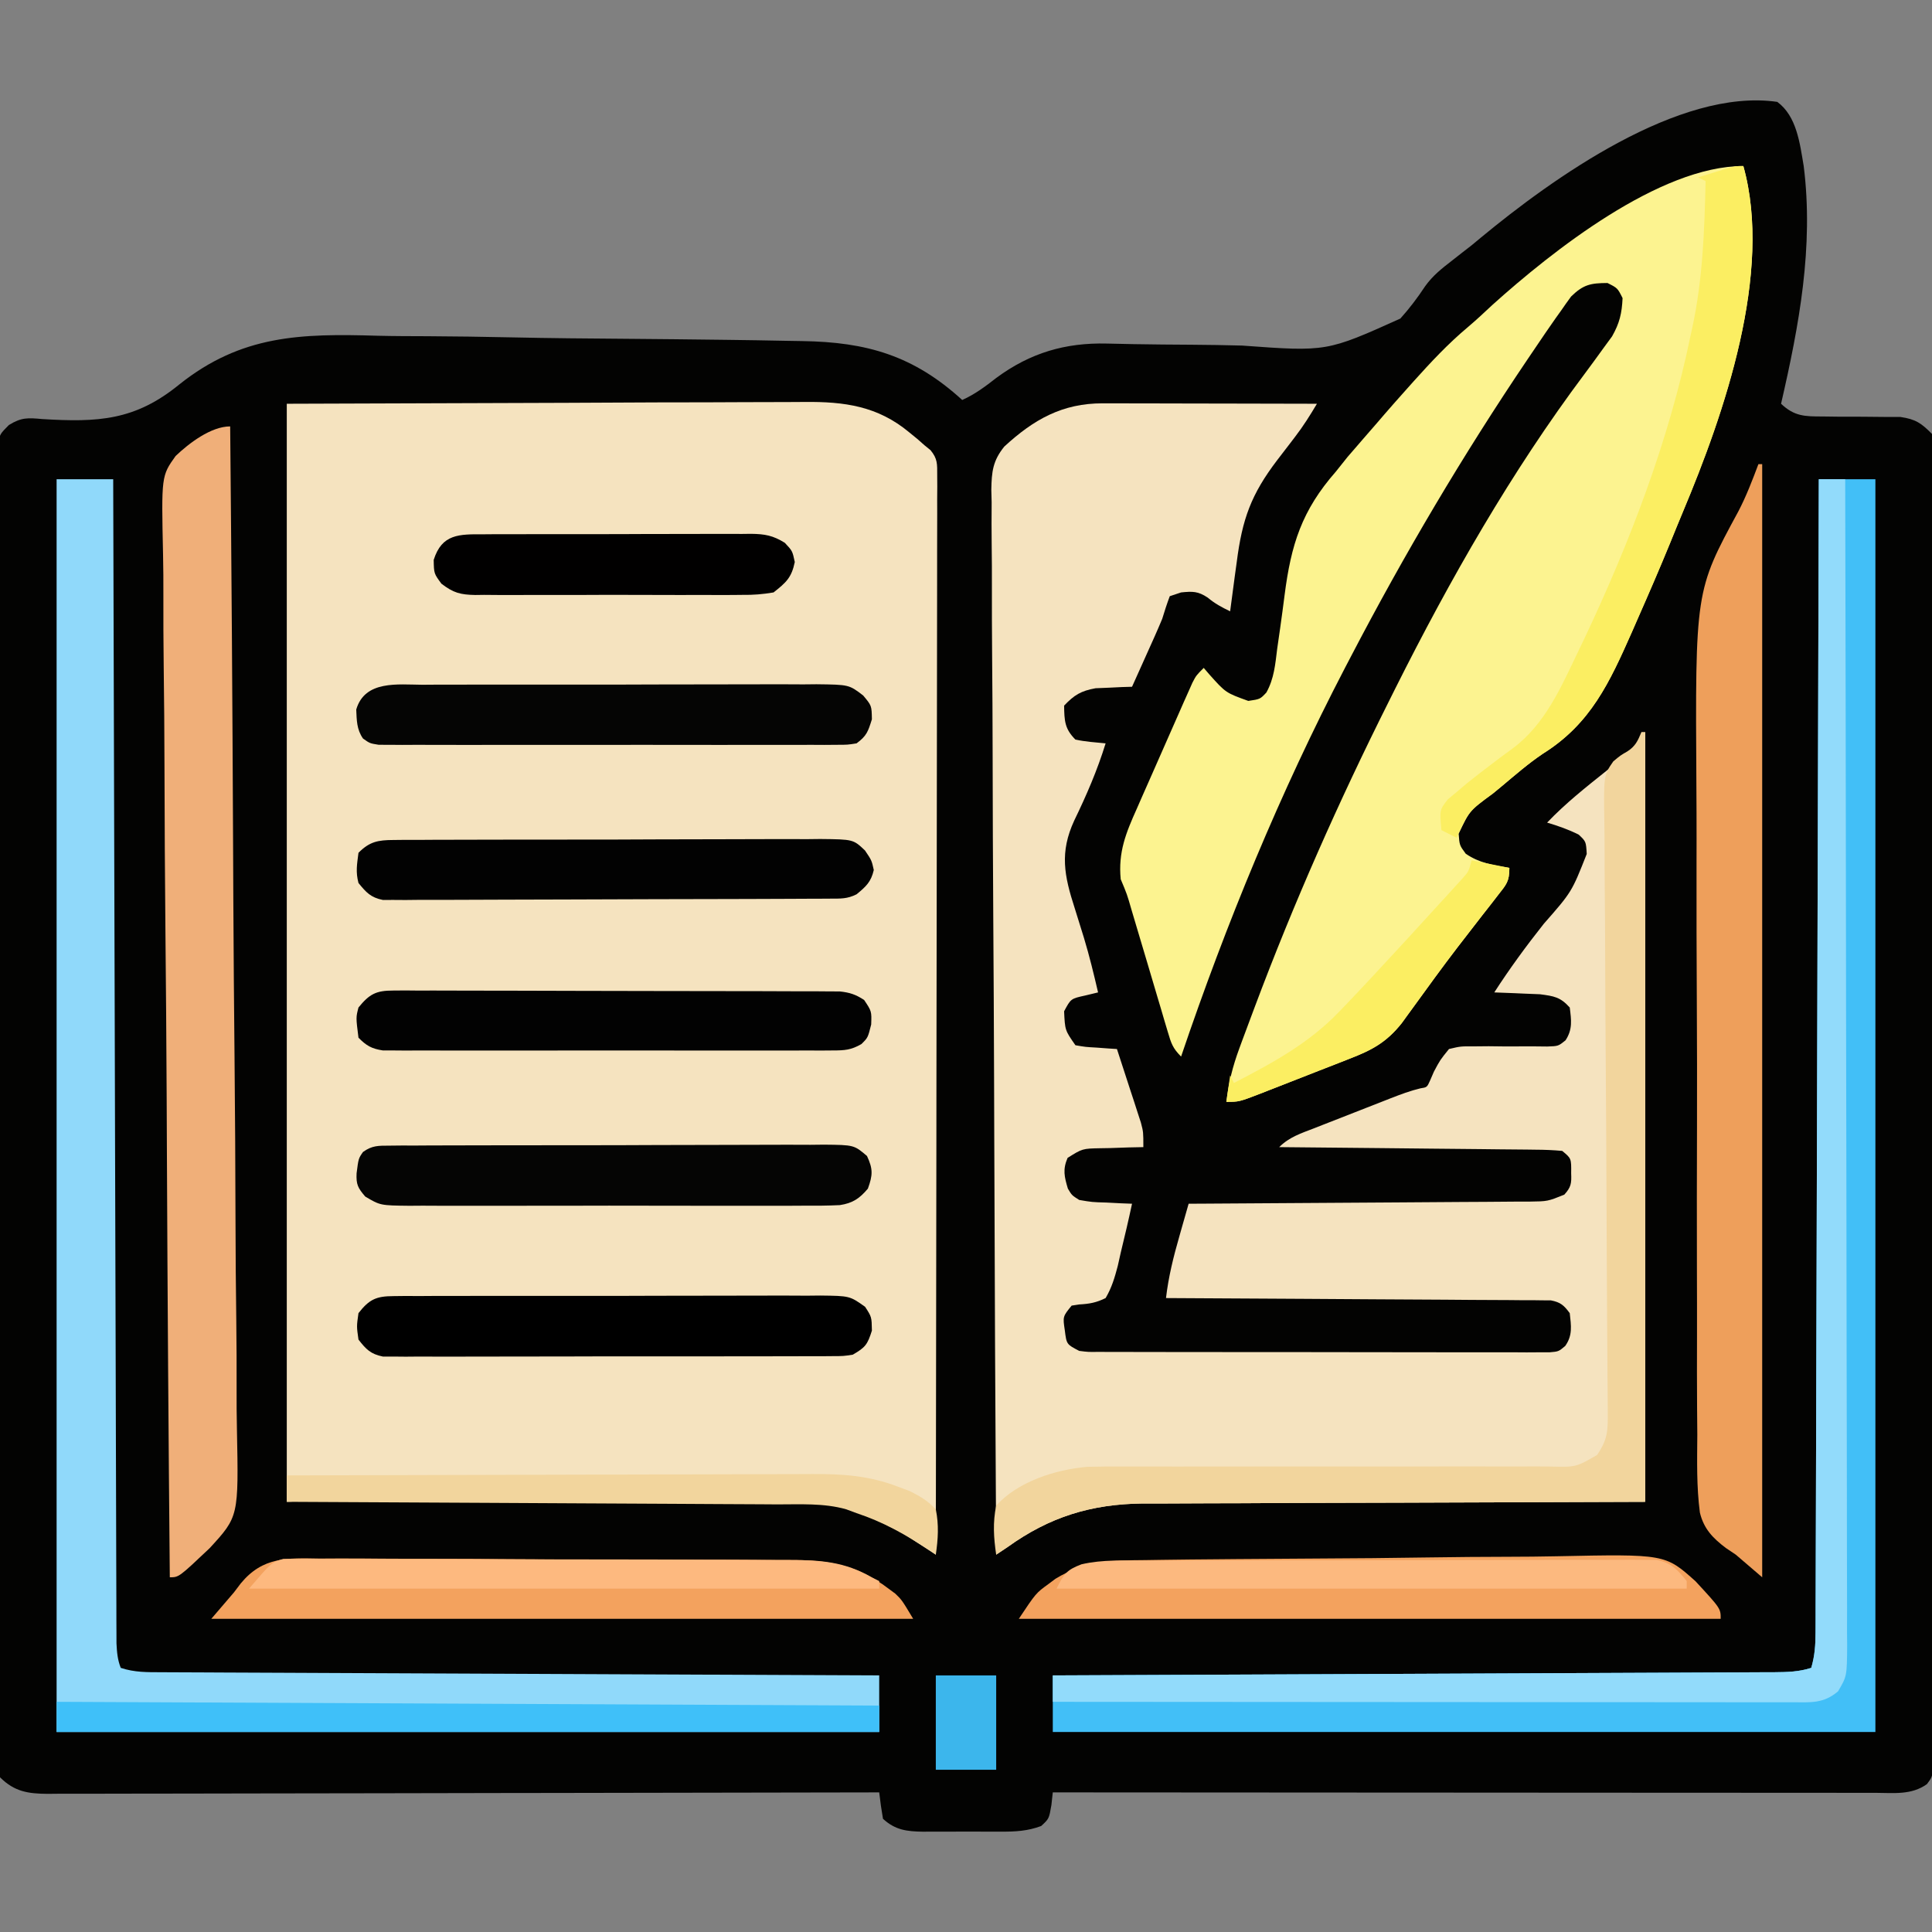 <?xml version="1.0" encoding="UTF-8"?>
<svg version="1.1" xmlns="http://www.w3.org/2000/svg" width="512" height="512">
<rect width="100%" height="100%" fill="#808080" stroke="none"/>
<path d="M0 0 C5.169 3.809 5.979 10.994 7 17 C9.689 38.377 5.794 59.198 1 80 C4.527 83.333 7.242 83.368 11.996 83.371 C13.373 83.388 14.75 83.406 16.127 83.424 C18.284 83.434 20.441 83.437 22.598 83.436 C24.689 83.439 26.78 83.467 28.871 83.496 C30.118 83.498 31.365 83.5 32.65 83.502 C36.687 84.102 38.144 85.123 41 88 C41.624 90.776 41.624 90.776 41.624 94.044 C41.635 95.29 41.647 96.536 41.659 97.82 C41.647 99.205 41.635 100.591 41.621 101.976 C41.626 103.446 41.632 104.915 41.641 106.385 C41.658 110.43 41.644 114.473 41.624 118.518 C41.609 122.877 41.622 127.236 41.632 131.595 C41.647 140.137 41.634 148.679 41.613 157.22 C41.589 167.161 41.591 177.101 41.593 187.042 C41.597 204.773 41.576 222.505 41.542 240.237 C41.509 257.456 41.495 274.675 41.501 291.894 C41.508 310.631 41.505 329.368 41.486 348.105 C41.485 349.095 41.484 350.085 41.482 351.105 C41.48 353.094 41.478 355.083 41.476 357.071 C41.469 364.006 41.469 370.941 41.47 377.875 C41.471 386.322 41.462 394.768 41.438 403.214 C41.426 407.526 41.419 411.838 41.425 416.151 C41.43 420.094 41.421 424.037 41.402 427.98 C41.397 429.411 41.397 430.842 41.403 432.272 C41.41 434.209 41.397 436.146 41.383 438.082 C41.382 439.16 41.38 440.239 41.378 441.349 C41 444 41 444 39.664 445.807 C35.546 448.759 30.849 448.136 26.021 448.12 C25.092 448.121 24.162 448.122 23.205 448.123 C20.077 448.124 16.949 448.119 13.822 448.114 C11.585 448.113 9.348 448.113 7.111 448.114 C1.027 448.114 -5.058 448.108 -11.142 448.101 C-17.496 448.095 -23.85 448.095 -30.205 448.093 C-40.873 448.091 -51.542 448.084 -62.211 448.075 C-73.201 448.066 -84.19 448.059 -95.18 448.055 C-96.196 448.055 -96.196 448.055 -97.232 448.054 C-100.63 448.053 -104.027 448.052 -107.425 448.05 C-135.617 448.04 -163.808 448.022 -192 448 C-192.183 449.673 -192.183 449.673 -192.37 451.38 C-193 455 -193 455 -195.078 456.913 C-198.684 458.255 -201.954 458.431 -205.75 458.398 C-206.486 458.401 -207.221 458.404 -207.979 458.407 C-209.529 458.409 -211.079 458.404 -212.629 458.391 C-214.993 458.375 -217.355 458.391 -219.719 458.41 C-221.229 458.408 -222.74 458.404 -224.25 458.398 C-224.952 458.405 -225.654 458.411 -226.378 458.417 C-230.715 458.355 -233.756 457.985 -237 455 C-237.404 452.678 -237.743 450.343 -238 448 C-239.748 448.004 -239.748 448.004 -241.531 448.008 C-269.187 448.073 -296.844 448.123 -324.5 448.153 C-327.903 448.157 -331.307 448.161 -334.71 448.165 C-335.727 448.166 -335.727 448.166 -336.763 448.167 C-347.737 448.18 -358.711 448.204 -369.684 448.231 C-380.942 448.26 -392.201 448.276 -403.459 448.282 C-409.783 448.286 -416.108 448.295 -422.432 448.317 C-428.382 448.338 -434.331 448.344 -440.281 448.339 C-442.467 448.34 -444.654 448.346 -446.84 448.358 C-449.82 448.373 -452.8 448.369 -455.781 448.361 C-456.65 448.37 -457.518 448.378 -458.413 448.387 C-463.549 448.349 -467.187 447.813 -471 444 C-471.102 442.112 -471.133 440.219 -471.137 438.328 C-471.142 437.089 -471.147 435.849 -471.152 434.572 C-471.153 433.178 -471.153 431.785 -471.154 430.392 C-471.158 428.925 -471.162 427.459 -471.167 425.992 C-471.179 421.943 -471.185 417.894 -471.189 413.845 C-471.195 409.486 -471.207 405.127 -471.218 400.767 C-471.242 390.23 -471.257 379.693 -471.27 369.155 C-471.273 366.181 -471.277 363.207 -471.281 360.233 C-471.307 341.78 -471.329 323.328 -471.341 304.875 C-471.344 300.598 -471.347 296.322 -471.35 292.045 C-471.351 290.982 -471.352 289.919 -471.352 288.823 C-471.365 271.593 -471.398 254.362 -471.44 237.132 C-471.482 219.458 -471.506 201.785 -471.511 184.111 C-471.515 174.182 -471.526 164.252 -471.559 154.322 C-471.587 145.867 -471.598 137.413 -471.587 128.958 C-471.582 124.642 -471.585 120.325 -471.609 116.009 C-471.632 112.06 -471.631 108.113 -471.612 104.164 C-471.609 102.733 -471.615 101.301 -471.63 99.87 C-471.649 97.93 -471.634 95.989 -471.618 94.049 C-471.619 92.97 -471.621 91.89 -471.622 90.778 C-471 88 -471 88 -468.646 85.637 C-465.324 83.582 -463.61 83.704 -459.75 84.059 C-445.126 84.938 -435.239 84.5 -423.481 74.881 C-406.988 61.741 -391.303 61.371 -370.944 61.975 C-366.547 62.085 -362.151 62.085 -357.753 62.099 C-350.395 62.137 -343.041 62.244 -335.685 62.402 C-325.342 62.624 -315 62.718 -304.655 62.788 C-296.56 62.848 -288.466 62.94 -280.371 63.039 C-279.513 63.049 -278.656 63.06 -277.772 63.07 C-272.834 63.131 -267.896 63.21 -262.957 63.313 C-261.471 63.342 -259.984 63.367 -258.498 63.387 C-241.249 63.624 -228.839 67.278 -216 79 C-212.587 77.464 -209.881 75.423 -206.938 73.125 C-197.973 66.513 -188.683 63.772 -177.618 64.049 C-176.113 64.081 -174.609 64.113 -173.104 64.145 C-172.311 64.162 -171.518 64.18 -170.7 64.198 C-165.567 64.298 -160.433 64.321 -155.3 64.356 C-150.808 64.39 -146.32 64.453 -141.83 64.579 C-119.407 66.214 -119.407 66.214 -99.892 57.419 C-97.461 54.714 -95.341 51.918 -93.343 48.881 C-91.306 46.028 -88.891 44.141 -86.125 42 C-85.256 41.318 -84.387 40.636 -83.492 39.934 C-82.67 39.296 -81.847 38.657 -81 38 C-80.219 37.352 -79.438 36.703 -78.633 36.035 C-59.642 20.313 -26.017 -3.777 0 0 Z " fill="#030302" transform="translate(471,27)"/>
<path d="M0 0 C36.816 -0.124 36.816 -0.124 74.375 -0.25 C82.115 -0.286 89.855 -0.323 97.83 -0.36 C107.306 -0.378 107.306 -0.378 111.747 -0.382 C114.838 -0.385 117.929 -0.4 121.021 -0.422 C124.973 -0.45 128.924 -0.458 132.876 -0.452 C134.321 -0.453 135.766 -0.461 137.211 -0.477 C147.788 -0.585 156.592 0.616 164.938 7.562 C165.648 8.141 166.358 8.72 167.09 9.316 C167.72 9.872 168.351 10.428 169 11 C169.527 11.428 170.054 11.857 170.596 12.298 C172.483 14.586 172.373 15.969 172.369 18.914 C172.375 19.933 172.381 20.953 172.387 22.004 C172.379 23.127 172.37 24.251 172.361 25.408 C172.363 26.599 172.366 27.79 172.369 29.017 C172.373 32.328 172.363 35.639 172.348 38.95 C172.335 42.519 172.34 46.087 172.342 49.656 C172.343 55.84 172.334 62.025 172.317 68.209 C172.293 77.151 172.285 86.093 172.281 95.035 C172.275 109.541 172.255 124.048 172.226 138.555 C172.199 152.649 172.178 166.742 172.165 180.836 C172.164 182.139 172.164 182.139 172.162 183.468 C172.158 187.824 172.155 192.181 172.151 196.537 C172.12 232.692 172.067 268.846 172 305 C171.267 304.522 170.534 304.043 169.778 303.55 C168.805 302.921 167.831 302.292 166.828 301.645 C165.868 301.022 164.908 300.399 163.919 299.757 C119.723 273.153 9.642 291.067 0 291 C0 194.97 0 98.94 0 0 Z " fill="#F5E3BF" transform="translate(76,107)"/>
<path d="M0 0 C1.261 0 2.522 0 3.821 0 C5.192 0.005 6.563 0.011 7.935 0.016 C9.341 0.018 10.748 0.019 12.155 0.02 C15.851 0.024 19.546 0.034 23.242 0.045 C27.016 0.055 30.79 0.06 34.563 0.065 C41.963 0.075 49.363 0.092 56.763 0.114 C54.958 3.151 53.141 6.056 50.985 8.856 C50.472 9.53 49.958 10.204 49.429 10.899 C48.365 12.285 47.3 13.671 46.233 15.055 C39.323 24.137 36.97 30.661 35.513 42.051 C35.34 43.307 35.167 44.563 34.989 45.858 C34.567 48.941 34.159 52.026 33.763 55.114 C31.53 54.046 29.732 53.088 27.825 51.489 C25.252 49.773 23.802 49.802 20.763 50.114 C19.773 50.444 18.783 50.774 17.763 51.114 C17.022 53.087 16.375 55.096 15.763 57.114 C14.455 60.268 13.043 63.376 11.638 66.489 C11.265 67.32 10.893 68.151 10.509 69.008 C9.596 71.044 8.681 73.079 7.763 75.114 C6.882 75.139 6.002 75.165 5.095 75.192 C3.353 75.277 3.353 75.277 1.575 75.364 C0.427 75.41 -0.722 75.456 -1.905 75.504 C-5.779 76.213 -7.538 77.272 -10.237 80.114 C-10.168 84.108 -10.106 86.245 -7.237 89.114 C-4.582 89.679 -1.946 89.851 0.763 90.114 C-1.435 97.23 -4.295 103.845 -7.54 110.539 C-11.469 119.01 -10.213 125.183 -7.425 133.801 C-6.872 135.57 -6.321 137.339 -5.772 139.11 C-5.507 139.963 -5.242 140.816 -4.968 141.695 C-3.53 146.453 -2.359 151.272 -1.237 156.114 C-2.908 156.516 -2.908 156.516 -4.612 156.926 C-8.456 157.772 -8.456 157.772 -10.237 161.114 C-10.005 166.154 -10.005 166.154 -7.237 170.114 C-4.575 170.576 -4.575 170.576 -1.612 170.739 C-0.609 170.813 0.393 170.888 1.427 170.965 C2.583 171.039 2.583 171.039 3.763 171.114 C4.939 174.694 6.102 178.278 7.263 181.864 C7.597 182.879 7.93 183.895 8.274 184.942 C8.59 185.921 8.906 186.901 9.231 187.91 C9.525 188.811 9.818 189.712 10.12 190.64 C10.763 193.114 10.763 193.114 10.763 197.114 C8.866 197.152 8.866 197.152 6.931 197.192 C5.27 197.248 3.61 197.305 1.95 197.364 C1.117 197.378 0.283 197.392 -0.575 197.406 C-5.385 197.498 -5.385 197.498 -9.319 199.969 C-10.638 203.049 -10.182 204.943 -9.237 208.114 C-8.183 209.884 -8.183 209.884 -6.237 211.114 C-2.815 211.696 -2.815 211.696 0.95 211.801 C2.859 211.9 2.859 211.9 4.806 212 C5.781 212.038 6.757 212.075 7.763 212.114 C6.836 216.466 5.817 220.79 4.763 225.114 C4.38 226.829 4.38 226.829 3.989 228.578 C3.165 231.698 2.401 234.331 0.763 237.114 C-1.669 238.321 -3.513 238.657 -6.214 238.805 C-7.215 238.958 -7.215 238.958 -8.237 239.114 C-10.599 242.008 -10.599 242.008 -10.05 245.676 C-9.589 249.372 -9.589 249.372 -6.237 251.114 C-3.819 251.418 -3.819 251.418 -1.075 251.374 C-0.007 251.381 1.061 251.388 2.162 251.396 C3.334 251.393 4.506 251.391 5.714 251.388 C6.948 251.393 8.183 251.398 9.454 251.404 C12.841 251.415 16.227 251.418 19.613 251.415 C22.439 251.414 25.264 251.419 28.09 251.424 C34.755 251.435 41.42 251.435 48.084 251.429 C54.964 251.423 61.843 251.435 68.723 251.457 C74.627 251.474 80.531 251.48 86.435 251.477 C89.963 251.475 93.49 251.478 97.017 251.492 C100.949 251.507 104.88 251.497 108.812 251.486 C109.984 251.493 111.156 251.501 112.363 251.509 C113.966 251.498 113.966 251.498 115.601 251.488 C116.531 251.488 117.46 251.488 118.419 251.488 C120.808 251.287 120.808 251.287 122.562 249.809 C124.57 246.974 124.121 244.458 123.763 241.114 C122.22 239.03 121.334 238.224 118.769 237.729 C117.623 237.722 117.623 237.722 116.454 237.715 C115.574 237.702 114.695 237.69 113.789 237.677 C112.828 237.678 111.866 237.68 110.875 237.681 C109.86 237.671 108.846 237.661 107.8 237.65 C104.44 237.62 101.08 237.611 97.72 237.602 C95.392 237.585 93.065 237.567 90.737 237.547 C84.607 237.5 78.477 237.47 72.346 237.444 C66.092 237.414 59.839 237.368 53.585 237.323 C41.311 237.236 29.037 237.169 16.763 237.114 C17.424 231.449 18.75 226.151 20.325 220.676 C20.676 219.436 20.676 219.436 21.034 218.17 C21.606 216.15 22.184 214.132 22.763 212.114 C24.572 212.105 24.572 212.105 26.418 212.096 C37.778 212.039 49.138 211.966 60.497 211.878 C66.337 211.833 72.178 211.794 78.018 211.767 C83.653 211.741 89.287 211.701 94.922 211.65 C97.073 211.634 99.224 211.622 101.376 211.616 C104.386 211.606 107.395 211.578 110.404 211.546 C111.743 211.548 111.743 211.548 113.109 211.55 C117.918 211.484 117.918 211.484 122.319 209.71 C124.128 207.709 124.247 206.718 124.138 204.051 C124.184 200.11 124.184 200.11 121.763 198.114 C119.356 197.896 117.06 197.802 114.651 197.795 C113.919 197.785 113.187 197.775 112.433 197.764 C110.009 197.733 107.585 197.716 105.161 197.699 C103.482 197.681 101.804 197.661 100.125 197.641 C95.703 197.589 91.281 197.55 86.858 197.513 C82.347 197.473 77.836 197.422 73.325 197.371 C64.471 197.274 55.617 197.19 46.763 197.114 C49.442 194.434 52.566 193.455 56.036 192.11 C56.756 191.826 57.476 191.543 58.218 191.251 C59.742 190.653 61.267 190.057 62.793 189.463 C65.124 188.556 67.451 187.641 69.778 186.725 C71.26 186.144 72.742 185.564 74.224 184.985 C74.919 184.712 75.613 184.439 76.329 184.158 C78.925 183.15 81.459 182.186 84.171 181.54 C85.939 181.265 85.939 181.265 86.763 179.426 C87.093 178.663 87.423 177.9 87.763 177.114 C89.411 174.013 89.411 174.013 91.763 171.114 C94.831 170.388 94.831 170.388 98.392 170.414 C99.674 170.402 100.956 170.39 102.276 170.377 C103.626 170.391 104.976 170.408 106.325 170.426 C108.973 170.441 111.619 170.432 114.267 170.414 C115.44 170.426 116.614 170.438 117.823 170.451 C120.736 170.351 120.736 170.351 122.641 168.813 C124.554 165.914 124.181 163.46 123.763 160.114 C121.26 157.34 119.621 157.095 115.872 156.602 C114.42 156.529 112.966 156.471 111.513 156.426 C110.768 156.392 110.023 156.358 109.255 156.323 C107.425 156.24 105.594 156.175 103.763 156.114 C107.84 149.795 112.217 143.817 116.888 137.926 C124.293 129.493 124.293 129.493 128.263 119.426 C128.075 116.128 128.075 116.128 126.138 114.301 C123.41 112.937 120.685 111.977 117.763 111.114 C122.637 105.997 128.1 101.692 133.612 97.285 C134.71 96.396 134.71 96.396 135.829 95.489 C136.489 94.96 137.148 94.431 137.827 93.887 C140.276 91.734 140.276 91.734 143.763 87.114 C143.763 154.434 143.763 221.754 143.763 291.114 C72.638 291.364 72.638 291.364 50.243 291.411 C43.574 291.445 43.574 291.445 36.906 291.483 C33.953 291.5 31 291.506 28.047 291.505 C24.264 291.504 20.482 291.523 16.699 291.555 C14.678 291.567 12.657 291.56 10.635 291.552 C-3.104 291.708 -14.088 295.102 -25.237 303.114 C-26.227 303.774 -27.217 304.434 -28.237 305.114 C-28.466 268.195 -28.642 231.277 -28.748 194.358 C-28.76 189.998 -28.773 185.639 -28.787 181.279 C-28.789 180.411 -28.792 179.543 -28.795 178.649 C-28.838 164.6 -28.917 150.551 -29.009 136.503 C-29.102 122.085 -29.158 107.667 -29.178 93.249 C-29.192 84.353 -29.235 75.459 -29.316 66.564 C-29.369 60.462 -29.385 54.361 -29.372 48.26 C-29.366 44.74 -29.376 41.222 -29.429 37.703 C-29.487 33.882 -29.467 30.064 -29.44 26.243 C-29.469 25.137 -29.498 24.031 -29.528 22.892 C-29.436 18.12 -29.143 15.233 -26.084 11.453 C-18.294 4.273 -10.694 -0.021 0 0 Z " fill="#F5E3BF" transform="translate(292.237,106.886)"/>
<path d="M0 0 C7.915 28.223 -5.089 65.617 -15.962 91.519 C-17.138 94.329 -18.283 97.151 -19.43 99.973 C-22.185 106.694 -25.066 113.355 -28 120 C-28.508 121.164 -29.017 122.328 -29.541 123.527 C-35.469 136.907 -40.458 147.792 -53.043 155.689 C-56.984 158.329 -60.554 161.459 -64.188 164.5 C-64.919 165.101 -65.65 165.702 -66.403 166.321 C-72.439 170.662 -72.439 170.662 -75.438 176.938 C-75.215 180.006 -75.215 180.006 -73.562 182.25 C-69.955 184.714 -66.265 185.307 -62 186 C-62 189.646 -62.8 190.395 -65.008 193.219 C-65.984 194.481 -65.984 194.481 -66.979 195.768 C-67.688 196.669 -68.396 197.571 -69.125 198.5 C-70.593 200.393 -72.059 202.288 -73.523 204.184 C-74.269 205.148 -75.016 206.112 -75.784 207.105 C-79.776 212.32 -83.633 217.635 -87.481 222.957 C-88.018 223.694 -88.556 224.432 -89.109 225.191 C-89.573 225.833 -90.037 226.474 -90.515 227.135 C-94.641 232.316 -98.513 234.337 -104.598 236.672 C-105.844 237.163 -105.844 237.163 -107.115 237.664 C-108.865 238.351 -110.618 239.033 -112.372 239.71 C-115.061 240.749 -117.743 241.805 -120.424 242.863 C-122.127 243.53 -123.831 244.195 -125.535 244.859 C-126.338 245.175 -127.141 245.49 -127.969 245.816 C-133.652 248 -133.652 248 -137 248 C-136.427 242.987 -135.326 238.622 -133.586 233.891 C-133.34 233.219 -133.094 232.548 -132.84 231.856 C-132.028 229.65 -131.203 227.45 -130.375 225.25 C-130.089 224.486 -129.803 223.721 -129.509 222.934 C-119.152 195.294 -107.221 168.383 -94 142 C-93.435 140.867 -92.869 139.733 -92.287 138.565 C-77.776 109.61 -61.451 80.948 -42 55 C-40.332 52.765 -38.691 50.513 -37.062 48.25 C-36.311 47.224 -35.559 46.198 -34.785 45.141 C-32.788 41.627 -32.188 39.021 -32 35 C-33.333 32.333 -33.333 32.333 -36 31 C-40.476 31.021 -42.4 31.414 -45.641 34.578 C-46.534 35.785 -47.402 37.011 -48.25 38.25 C-48.745 38.942 -49.239 39.634 -49.749 40.346 C-51.533 42.876 -53.269 45.434 -55 48 C-55.708 49.044 -56.415 50.089 -57.145 51.165 C-74.295 76.56 -89.828 102.823 -104 130 C-104.505 130.964 -105.009 131.927 -105.529 132.92 C-122.74 165.988 -137.043 200.705 -149 236 C-151.245 233.755 -151.626 232.481 -152.516 229.477 C-152.934 228.082 -152.934 228.082 -153.361 226.659 C-153.654 225.658 -153.948 224.657 -154.25 223.625 C-154.708 222.093 -154.708 222.093 -155.174 220.531 C-156.122 217.355 -157.061 214.178 -158 211 C-158.859 208.11 -159.721 205.22 -160.585 202.332 C-161.104 200.596 -161.62 198.859 -162.134 197.122 C-163.33 192.971 -163.33 192.971 -165 189 C-165.692 181.795 -163.625 176.741 -160.695 170.227 C-160.256 169.222 -159.817 168.217 -159.364 167.181 C-158.438 165.069 -157.505 162.959 -156.565 160.853 C-155.123 157.621 -153.702 154.38 -152.285 151.137 C-151.381 149.083 -150.477 147.029 -149.57 144.977 C-149.143 144.006 -148.716 143.035 -148.276 142.035 C-147.876 141.14 -147.475 140.245 -147.063 139.323 C-146.712 138.534 -146.361 137.746 -146 136.933 C-145 135 -145 135 -143 133 C-142.504 133.577 -142.007 134.155 -141.496 134.75 C-137.159 139.598 -137.159 139.598 -131.188 141.75 C-128.047 141.286 -128.047 141.286 -126.393 139.521 C-124.339 135.803 -124.047 132.091 -123.527 127.914 C-123.265 126.077 -123.002 124.239 -122.736 122.402 C-122.333 119.53 -121.942 116.658 -121.58 113.781 C-119.857 100.286 -117.012 91.282 -108 81 C-106.953 79.691 -105.907 78.382 -104.863 77.07 C-103.601 75.612 -103.601 75.612 -102.312 74.125 C-101.851 73.589 -101.39 73.054 -100.914 72.502 C-99.615 70.997 -98.308 69.498 -97 68 C-96.385 67.285 -95.77 66.569 -95.137 65.832 C-93.443 63.871 -91.727 61.932 -90 60 C-88.718 58.561 -88.718 58.561 -87.41 57.094 C-82.842 52.011 -78.252 47.085 -73 42.691 C-70.742 40.782 -68.6 38.767 -66.438 36.75 C-50.774 22.667 -22.255 0 0 0 Z " fill="#FCF390" transform="translate(462,44)"/>
<path d="M0 0 C4.95 0 9.9 0 15 0 C15 109.56 15 219.12 15 332 C-56.94 332 -128.88 332 -203 332 C-203 327.05 -203 322.1 -203 317 C-200.541 316.99 -198.082 316.979 -195.548 316.969 C-172.415 316.871 -149.283 316.769 -126.15 316.661 C-114.257 316.605 -102.363 316.552 -90.469 316.503 C-80.105 316.46 -69.74 316.414 -59.376 316.363 C-53.886 316.337 -48.396 316.312 -42.907 316.291 C-37.742 316.271 -32.578 316.247 -27.414 316.22 C-25.516 316.21 -23.618 316.202 -21.72 316.197 C-19.133 316.188 -16.547 316.174 -13.96 316.158 C-13.205 316.157 -12.45 316.156 -11.672 316.155 C-8.311 316.129 -5.214 316.048 -2 315 C-1.062 311.82 -0.871 308.961 -0.861 305.651 C-0.856 304.56 -0.85 303.468 -0.845 302.344 C-0.844 301.145 -0.843 299.947 -0.842 298.712 C-0.837 297.439 -0.832 296.165 -0.827 294.853 C-0.813 291.317 -0.806 287.78 -0.799 284.243 C-0.791 280.43 -0.778 276.616 -0.765 272.803 C-0.743 266.196 -0.725 259.589 -0.709 252.981 C-0.686 243.428 -0.658 233.875 -0.629 224.322 C-0.581 208.823 -0.538 193.324 -0.497 177.825 C-0.458 162.768 -0.417 147.711 -0.372 132.654 C-0.368 131.262 -0.368 131.262 -0.364 129.842 C-0.35 125.187 -0.337 120.532 -0.323 115.877 C-0.209 77.251 -0.102 38.626 0 0 Z " fill="#42BFF7" transform="translate(482,127)"/>
<path d="M0 0 C4.95 0 9.9 0 15 0 C15.004 1.599 15.008 3.198 15.013 4.846 C15.113 42.782 15.219 80.718 15.331 118.654 C15.345 123.321 15.359 127.987 15.372 132.654 C15.376 134.047 15.376 134.047 15.381 135.469 C15.425 150.524 15.465 165.578 15.505 180.633 C15.545 196.073 15.589 211.514 15.637 226.954 C15.666 236.487 15.693 246.019 15.715 255.551 C15.731 262.082 15.75 268.614 15.773 275.145 C15.785 278.916 15.797 282.688 15.803 286.459 C15.811 290.544 15.826 294.628 15.842 298.712 C15.843 299.911 15.844 301.109 15.845 302.344 C15.85 303.435 15.856 304.526 15.861 305.651 C15.864 306.594 15.867 307.537 15.869 308.509 C15.993 310.867 16.136 312.801 17 315 C20.67 316.223 24.056 316.153 27.878 316.158 C28.689 316.163 29.5 316.168 30.336 316.173 C33.062 316.189 35.789 316.197 38.516 316.205 C40.468 316.215 42.419 316.225 44.37 316.235 C49.675 316.262 54.981 316.283 60.286 316.303 C65.828 316.325 71.369 316.353 76.91 316.379 C87.407 316.429 97.905 316.474 108.402 316.517 C120.351 316.567 132.3 316.622 144.249 316.677 C168.833 316.791 193.416 316.898 218 317 C218 321.95 218 326.9 218 332 C146.06 332 74.12 332 0 332 C0 222.44 0 112.88 0 0 Z " fill="#90D9FA" transform="translate(15,127)"/>
<path d="M0 0 C0.344 36.689 0.608 73.377 0.766 110.067 C0.785 114.404 0.804 118.741 0.824 123.077 C0.828 123.941 0.832 124.804 0.836 125.694 C0.901 139.652 1.019 153.609 1.157 167.566 C1.298 181.9 1.381 196.234 1.411 210.569 C1.432 219.407 1.497 228.242 1.619 237.079 C1.698 243.148 1.722 249.217 1.703 255.287 C1.693 258.784 1.707 262.277 1.788 265.773 C2.245 288.907 2.245 288.907 -5.436 297.276 C-13.6 305 -13.6 305 -16 305 C-16.343 267.589 -16.608 230.179 -16.766 192.767 C-16.785 188.348 -16.804 183.93 -16.824 179.512 C-16.828 178.632 -16.832 177.753 -16.836 176.846 C-16.901 162.61 -17.019 148.375 -17.157 134.139 C-17.298 119.528 -17.381 104.917 -17.411 90.306 C-17.432 81.291 -17.497 72.28 -17.619 63.266 C-17.698 57.082 -17.722 50.899 -17.703 44.715 C-17.693 41.147 -17.707 37.584 -17.788 34.018 C-18.238 13.135 -18.238 13.135 -14.462 7.846 C-10.967 4.5 -5.093 0 0 0 Z " fill="#F0AF79" transform="translate(61,113)"/>
<path d="M0 0 C0.33 0 0.66 0 1 0 C1 97.35 1 194.7 1 295 C-1.31 293.02 -3.62 291.04 -6 289 C-7.292 288.132 -7.292 288.132 -8.61 287.247 C-12.056 284.651 -14.487 282.156 -15.512 277.847 C-16.416 271.001 -16.247 264.099 -16.196 257.208 C-16.212 254.868 -16.231 252.528 -16.254 250.187 C-16.303 243.839 -16.296 237.491 -16.275 231.143 C-16.261 225.149 -16.282 219.156 -16.3 213.163 C-16.336 200.545 -16.316 187.928 -16.277 175.31 C-16.245 164.543 -16.265 153.778 -16.324 143.011 C-16.393 130.466 -16.424 117.92 -16.401 105.374 C-16.399 104.028 -16.396 102.681 -16.394 101.334 C-16.392 100.341 -16.392 100.341 -16.391 99.327 C-16.386 94.719 -16.407 90.111 -16.438 85.503 C-16.753 33.596 -16.753 33.596 -5.339 12.558 C-3.22 8.51 -1.609 4.272 0 0 Z " fill="#EE9F5B" transform="translate(466,123)"/>
<path d="M0 0 C2.31 0 4.62 0 7 0 C7.092 40.426 7.162 80.852 7.204 121.279 C7.209 126.049 7.214 130.819 7.22 135.59 C7.221 136.539 7.222 137.489 7.223 138.467 C7.24 153.854 7.272 169.241 7.309 184.628 C7.346 200.411 7.368 216.194 7.376 231.977 C7.382 241.72 7.399 251.462 7.432 261.205 C7.453 267.881 7.459 274.558 7.454 281.234 C7.451 285.089 7.455 288.944 7.477 292.799 C7.5 296.975 7.492 301.15 7.481 305.326 C7.493 306.549 7.504 307.772 7.516 309.032 C7.458 317.224 7.458 317.224 5.095 321.23 C1.223 324.502 -2.121 324.138 -6.985 324.12 C-8.237 324.122 -8.237 324.122 -9.515 324.123 C-12.328 324.124 -15.141 324.119 -17.954 324.114 C-19.964 324.113 -21.974 324.113 -23.984 324.114 C-29.455 324.114 -34.926 324.108 -40.396 324.101 C-46.109 324.095 -51.821 324.095 -57.533 324.093 C-68.356 324.09 -79.179 324.082 -90.002 324.072 C-102.321 324.061 -114.64 324.055 -126.959 324.05 C-152.306 324.04 -177.653 324.022 -203 324 C-203 321.69 -203 319.38 -203 317 C-201.988 316.996 -200.977 316.992 -199.935 316.987 C-175.34 316.884 -150.745 316.775 -126.15 316.661 C-114.257 316.605 -102.363 316.552 -90.469 316.503 C-80.105 316.46 -69.74 316.414 -59.376 316.363 C-53.886 316.337 -48.396 316.312 -42.907 316.291 C-37.742 316.271 -32.578 316.247 -27.414 316.22 C-25.516 316.21 -23.618 316.202 -21.72 316.197 C-19.133 316.188 -16.547 316.174 -13.96 316.158 C-13.205 316.157 -12.45 316.156 -11.672 316.155 C-8.311 316.129 -5.214 316.048 -2 315 C-1.062 311.82 -0.871 308.961 -0.861 305.651 C-0.856 304.56 -0.85 303.468 -0.845 302.344 C-0.844 301.145 -0.843 299.947 -0.842 298.712 C-0.837 297.439 -0.832 296.165 -0.827 294.853 C-0.813 291.317 -0.806 287.78 -0.799 284.243 C-0.791 280.43 -0.778 276.616 -0.765 272.803 C-0.743 266.196 -0.725 259.589 -0.709 252.981 C-0.686 243.428 -0.658 233.875 -0.629 224.322 C-0.581 208.823 -0.538 193.324 -0.497 177.825 C-0.458 162.768 -0.417 147.711 -0.372 132.654 C-0.368 131.262 -0.368 131.262 -0.364 129.842 C-0.35 125.187 -0.337 120.532 -0.323 115.877 C-0.209 77.251 -0.102 38.626 0 0 Z " fill="#92DBFB" transform="translate(482,127)"/>
<path d="M0 0 C0.33 0 0.66 0 1 0 C1 67.32 1 134.64 1 204 C-70.125 204.25 -70.125 204.25 -92.52 204.298 C-99.189 204.331 -99.189 204.331 -105.857 204.37 C-108.81 204.386 -111.762 204.392 -114.715 204.392 C-118.498 204.391 -122.281 204.409 -126.063 204.441 C-128.085 204.453 -130.106 204.447 -132.127 204.439 C-145.866 204.594 -156.85 207.988 -168 216 C-169.485 216.99 -169.485 216.99 -171 218 C-171.67 213.501 -171.924 209.475 -171 205 C-165.223 198.62 -155.37 195.481 -146.948 194.727 C-143.479 194.628 -140.022 194.621 -136.552 194.647 C-134.541 194.644 -132.53 194.64 -130.519 194.637 C-128.377 194.636 -126.236 194.642 -124.094 194.65 C-119.618 194.667 -115.142 194.658 -110.667 194.646 C-98.751 194.616 -86.836 194.617 -74.921 194.636 C-67.075 194.648 -59.229 194.646 -51.383 194.617 C-46.935 194.602 -42.488 194.61 -38.04 194.634 C-34.627 194.647 -31.214 194.627 -27.802 194.612 C-26.573 194.625 -25.344 194.638 -24.078 194.652 C-17.344 194.809 -17.344 194.809 -11.762 191.587 C-8.911 187.401 -8.888 185.171 -8.927 180.08 C-8.931 179.36 -8.935 178.64 -8.939 177.898 C-8.954 175.472 -8.976 173.046 -8.998 170.62 C-9.009 168.886 -9.02 167.151 -9.031 165.417 C-9.055 161.675 -9.081 157.934 -9.108 154.192 C-9.15 148.276 -9.178 142.36 -9.203 136.443 C-9.207 135.446 -9.211 134.448 -9.216 133.42 C-9.224 131.379 -9.233 129.339 -9.241 127.298 C-9.298 113.52 -9.363 99.743 -9.473 85.965 C-9.548 76.678 -9.597 67.39 -9.618 58.102 C-9.63 53.185 -9.655 48.269 -9.71 43.353 C-9.761 38.727 -9.78 34.102 -9.773 29.475 C-9.777 27.778 -9.793 26.081 -9.821 24.384 C-10.027 11.487 -10.027 11.487 -7.459 7.77 C-5.576 6.194 -5.576 6.194 -3.699 5.109 C-1.575 3.722 -0.962 2.308 0 0 Z " fill="#F2D59D" transform="translate(435,194)"/>
<path d="M0 0 C1.486 -0.022 2.971 -0.045 4.457 -0.069 C9.319 -0.143 14.181 -0.184 19.043 -0.222 C20.724 -0.237 22.405 -0.252 24.085 -0.267 C31.083 -0.327 38.081 -0.379 45.078 -0.409 C55.071 -0.452 65.06 -0.543 75.051 -0.701 C82.097 -0.809 89.141 -0.863 96.188 -0.877 C100.387 -0.886 104.583 -0.919 108.781 -1.009 C137.67 -1.603 137.67 -1.603 145.729 5.626 C152.383 12.833 152.383 12.833 152.383 15.563 C91.003 15.563 29.623 15.563 -33.617 15.563 C-29.08 8.756 -29.08 8.756 -25.805 6.375 C-25.18 5.907 -24.555 5.439 -23.91 4.957 C-16.002 0.148 -9.13 0.072 0 0 Z " fill="#F3A25E" transform="translate(303.617,413.437)"/>
<path d="M0 0 C1.484 -0.004 2.968 -0.012 4.452 -0.023 C8.465 -0.042 12.477 -0.012 16.489 0.029 C20.7 0.064 24.91 0.057 29.121 0.055 C36.192 0.059 43.262 0.094 50.332 0.148 C58.49 0.211 66.648 0.232 74.806 0.229 C83.514 0.227 92.22 0.255 100.928 0.291 C103.427 0.3 105.926 0.303 108.425 0.304 C112.362 0.308 116.299 0.333 120.237 0.373 C121.676 0.385 123.116 0.39 124.555 0.387 C134.735 0.377 142.45 1.659 150.656 7.909 C151.283 8.372 151.909 8.835 152.555 9.312 C154.281 10.972 154.281 10.972 157.281 15.972 C95.901 15.972 34.521 15.972 -28.719 15.972 C-26.739 13.662 -24.759 11.352 -22.719 8.972 C-22.118 8.18 -21.518 7.388 -20.9 6.572 C-15.048 -0.498 -8.652 -0.146 0 0 Z " fill="#F3A25E" transform="translate(84.719,413.028)"/>
<path d="M0 0 C1.067 -0.013 2.134 -0.025 3.233 -0.039 C4.398 -0.032 5.564 -0.026 6.764 -0.019 C8.611 -0.032 8.611 -0.032 10.495 -0.045 C13.87 -0.064 17.243 -0.064 20.617 -0.056 C23.435 -0.05 26.253 -0.058 29.071 -0.065 C35.721 -0.082 42.369 -0.078 49.019 -0.062 C55.875 -0.045 62.731 -0.061 69.587 -0.093 C75.477 -0.12 81.366 -0.127 87.256 -0.118 C90.773 -0.114 94.289 -0.116 97.805 -0.136 C101.727 -0.158 105.647 -0.139 109.569 -0.116 C110.732 -0.128 111.895 -0.14 113.094 -0.152 C120.923 -0.059 120.923 -0.059 124.987 2.828 C126.731 5.515 126.731 5.515 126.794 9.14 C125.611 12.895 125.039 13.596 121.731 15.515 C119.267 15.895 119.267 15.895 116.456 15.902 C114.853 15.917 114.853 15.917 113.218 15.932 C112.052 15.928 110.885 15.923 109.682 15.919 C107.833 15.929 107.833 15.929 105.946 15.94 C102.568 15.955 99.191 15.956 95.812 15.951 C92.992 15.947 90.171 15.954 87.35 15.96 C80.697 15.974 74.043 15.972 67.389 15.961 C60.525 15.949 53.661 15.963 46.796 15.99 C40.902 16.012 35.007 16.019 29.112 16.013 C25.592 16.01 22.072 16.012 18.552 16.029 C14.628 16.048 10.704 16.034 6.78 16.016 C5.613 16.026 4.446 16.036 3.244 16.046 C2.176 16.036 1.107 16.026 0.007 16.016 C-1.385 16.016 -1.385 16.016 -2.804 16.015 C-6.058 15.354 -7.252 14.107 -9.269 11.515 C-9.769 8.015 -9.769 8.015 -9.269 4.515 C-6.43 0.868 -4.572 0.014 0 0 Z " fill="#000000" transform="translate(104.269,343.485)"/>
<path d="M0 0 C1.06 -0.008 2.12 -0.017 3.212 -0.025 C4.948 -0.009 4.948 -0.009 6.719 0.009 C8.554 0.003 8.554 0.003 10.426 -0.003 C13.777 -0.009 17.128 0.003 20.479 0.023 C23.988 0.041 27.496 0.037 31.004 0.036 C36.895 0.038 42.786 0.056 48.677 0.083 C55.487 0.114 62.297 0.125 69.106 0.123 C76.358 0.122 83.609 0.136 90.861 0.154 C92.95 0.159 95.038 0.16 97.127 0.161 C101.02 0.163 104.913 0.183 108.805 0.204 C110.542 0.203 110.542 0.203 112.313 0.201 C113.373 0.21 114.433 0.218 115.525 0.227 C116.445 0.23 117.365 0.234 118.314 0.237 C120.962 0.515 122.538 1.045 124.762 2.494 C126.762 5.494 126.762 5.494 126.637 8.994 C125.762 12.494 125.762 12.494 124.037 14.189 C121.301 15.759 119.63 15.872 116.487 15.875 C114.884 15.888 114.884 15.888 113.25 15.901 C112.083 15.895 110.916 15.889 109.714 15.883 C108.481 15.888 107.248 15.893 105.978 15.899 C102.599 15.91 99.222 15.907 95.844 15.897 C92.307 15.89 88.771 15.897 85.235 15.902 C79.297 15.907 73.358 15.9 67.42 15.886 C60.556 15.869 53.692 15.875 46.828 15.891 C40.933 15.905 35.038 15.907 29.143 15.899 C25.623 15.894 22.103 15.893 18.583 15.903 C14.659 15.914 10.735 15.899 6.811 15.883 C5.644 15.889 4.478 15.895 3.275 15.901 C2.207 15.893 1.139 15.884 0.038 15.875 C-0.89 15.874 -1.817 15.873 -2.773 15.872 C-5.756 15.415 -7.123 14.635 -9.238 12.494 C-9.921 7.113 -9.921 7.113 -9.238 4.494 C-6.328 0.918 -4.586 -0.005 0 0 Z " fill="#020202" transform="translate(104.238,262.506)"/>
<path d="M0 0 C1.6 -0.017 1.6 -0.017 3.233 -0.034 C4.398 -0.031 5.564 -0.029 6.764 -0.026 C7.995 -0.034 9.227 -0.042 10.495 -0.051 C13.869 -0.071 17.243 -0.076 20.617 -0.074 C23.435 -0.074 26.253 -0.083 29.071 -0.091 C35.72 -0.11 42.369 -0.113 49.019 -0.107 C55.875 -0.1 62.731 -0.123 69.587 -0.16 C75.477 -0.191 81.366 -0.202 87.256 -0.198 C90.773 -0.196 94.289 -0.201 97.805 -0.226 C101.726 -0.252 105.647 -0.238 109.569 -0.221 C110.732 -0.234 111.895 -0.247 113.094 -0.261 C121.853 -0.169 121.853 -0.169 124.956 2.773 C126.731 5.394 126.731 5.394 127.294 7.957 C126.561 11.133 125.217 12.347 122.731 14.394 C120.231 15.644 118.532 15.529 115.734 15.542 C114.148 15.552 114.148 15.552 112.531 15.563 C111.366 15.566 110.201 15.569 109.001 15.571 C107.778 15.578 106.556 15.585 105.296 15.591 C101.936 15.608 98.577 15.619 95.217 15.628 C93.119 15.633 91.021 15.639 88.922 15.645 C82.359 15.664 75.796 15.678 69.233 15.687 C61.653 15.696 54.074 15.723 46.494 15.763 C40.637 15.793 34.781 15.808 28.924 15.811 C25.425 15.814 21.927 15.823 18.428 15.848 C14.525 15.875 10.623 15.871 6.72 15.864 C4.979 15.884 4.979 15.884 3.203 15.903 C2.14 15.896 1.077 15.889 -0.018 15.882 C-1.402 15.886 -1.402 15.886 -2.814 15.889 C-6.029 15.241 -7.229 13.903 -9.269 11.394 C-10.041 8.435 -9.667 6.527 -9.269 3.394 C-6.338 0.43 -4.084 0.016 0 0 Z " fill="#020202" transform="translate(104.269,222.606)"/>
<path d="M0 0 C1.815 -0.013 1.815 -0.013 3.668 -0.026 C6.98 -0.045 10.291 -0.046 13.603 -0.037 C16.372 -0.032 19.14 -0.039 21.909 -0.046 C28.441 -0.063 34.974 -0.06 41.506 -0.043 C48.238 -0.026 54.97 -0.042 61.702 -0.074 C67.489 -0.101 73.276 -0.108 79.063 -0.1 C82.516 -0.095 85.969 -0.097 89.422 -0.117 C93.274 -0.139 97.125 -0.12 100.977 -0.098 C102.686 -0.115 102.686 -0.115 104.429 -0.133 C113.052 -0.029 113.052 -0.029 116.804 2.846 C119.053 5.533 119.053 5.533 119.115 9.158 C118.076 12.46 117.729 13.538 115.053 15.533 C112.678 15.911 112.678 15.911 109.815 15.914 C108.187 15.927 108.187 15.927 106.527 15.94 C105.336 15.934 104.145 15.928 102.918 15.922 C101.664 15.927 100.411 15.932 99.119 15.938 C95.679 15.949 92.239 15.946 88.799 15.936 C85.201 15.929 81.603 15.936 78.005 15.941 C71.962 15.946 65.919 15.939 59.877 15.925 C52.888 15.908 45.9 15.914 38.911 15.93 C32.913 15.944 26.916 15.946 20.918 15.938 C17.335 15.933 13.752 15.932 10.169 15.942 C6.175 15.953 2.181 15.938 -1.812 15.922 C-3.598 15.931 -3.598 15.931 -5.421 15.94 C-6.506 15.932 -7.591 15.923 -8.709 15.914 C-10.126 15.913 -10.126 15.913 -11.572 15.911 C-13.947 15.533 -13.947 15.533 -15.743 14.256 C-17.431 11.842 -17.408 9.448 -17.541 6.569 C-15.258 -1.257 -6.49 -0.037 0 0 Z " fill="#050504" transform="translate(111.947,181.467)"/>
<path d="M0 0 C1.084 -0.011 2.168 -0.023 3.284 -0.034 C4.473 -0.031 5.662 -0.029 6.888 -0.026 C8.14 -0.034 9.392 -0.042 10.682 -0.051 C14.118 -0.071 17.554 -0.076 20.99 -0.074 C23.858 -0.074 26.726 -0.083 29.594 -0.091 C36.359 -0.11 43.125 -0.113 49.89 -0.107 C56.871 -0.1 63.851 -0.123 70.832 -0.16 C76.824 -0.191 82.817 -0.202 88.809 -0.198 C92.389 -0.196 95.968 -0.201 99.547 -0.226 C103.539 -0.252 107.529 -0.238 111.521 -0.221 C113.301 -0.241 113.301 -0.241 115.118 -0.261 C123.094 -0.179 123.094 -0.179 126.53 2.741 C128.151 6.214 128.069 7.799 126.769 11.394 C124.556 14.012 122.745 15.247 119.329 15.763 C116.148 15.917 112.99 15.935 109.806 15.912 C108.594 15.919 107.382 15.926 106.134 15.933 C102.817 15.948 99.502 15.944 96.185 15.932 C92.711 15.922 89.237 15.931 85.762 15.937 C79.928 15.945 74.095 15.935 68.261 15.916 C61.521 15.894 54.781 15.901 48.041 15.923 C42.249 15.941 36.457 15.944 30.665 15.933 C27.208 15.927 23.751 15.926 20.294 15.94 C16.44 15.953 12.586 15.934 8.732 15.912 C7.589 15.92 6.446 15.928 5.268 15.937 C-2.457 15.854 -2.457 15.854 -6.442 13.489 C-8.398 11.199 -8.868 10.301 -8.731 7.332 C-8.231 3.394 -8.231 3.394 -7.027 1.673 C-4.592 -0.06 -2.978 0.012 0 0 Z " fill="#050504" transform="translate(103.231,303.606)"/>
<path d="M0 0 C7.915 28.223 -5.089 65.617 -15.962 91.519 C-17.138 94.329 -18.283 97.151 -19.43 99.973 C-22.185 106.694 -25.066 113.355 -28 120 C-28.508 121.164 -29.017 122.328 -29.541 123.527 C-35.469 136.907 -40.458 147.792 -53.043 155.689 C-56.984 158.329 -60.554 161.459 -64.188 164.5 C-64.919 165.101 -65.65 165.702 -66.403 166.321 C-72.818 171.078 -72.818 171.078 -76 178 C-77.32 177.34 -78.64 176.68 -80 176 C-80.504 170.645 -80.504 170.645 -78.305 167.832 C-77.503 167.166 -76.701 166.499 -75.875 165.812 C-74.518 164.662 -74.518 164.662 -73.133 163.488 C-70.93 161.714 -68.688 159.997 -66.43 158.293 C-65.82 157.829 -65.211 157.364 -64.583 156.885 C-63.399 155.991 -62.205 155.11 -61 154.245 C-52.539 147.902 -48.339 138.198 -43.875 128.875 C-43.317 127.712 -42.76 126.549 -42.185 125.351 C-30.116 99.859 -19.687 72.651 -14 45 C-13.784 44.013 -13.784 44.013 -13.563 43.005 C-10.752 30.094 -10.301 17.182 -10 4 C-10.99 3.505 -10.99 3.505 -12 3 C-10.376 2.497 -8.751 1.997 -7.125 1.5 C-6.22 1.222 -5.315 0.943 -4.383 0.656 C-2 0 -2 0 0 0 Z " fill="#FBEE62" transform="translate(462,44)"/>
<path d="M0 0 C107.91 0.495 107.91 0.495 218 1 C218 3.31 218 5.62 218 8 C146.06 8 74.12 8 0 8 C0 5.36 0 2.72 0 0 Z " fill="#3FC0F9" transform="translate(15,451)"/>
<path d="M0 0 C0.822 -0.007 1.643 -0.014 2.49 -0.021 C5.204 -0.039 7.917 -0.035 10.631 -0.03 C12.519 -0.034 14.407 -0.039 16.295 -0.045 C20.252 -0.054 24.209 -0.052 28.166 -0.042 C33.234 -0.031 38.302 -0.051 43.371 -0.08 C47.27 -0.098 51.169 -0.098 55.068 -0.092 C56.937 -0.092 58.806 -0.098 60.674 -0.111 C63.289 -0.125 65.902 -0.115 68.516 -0.098 C69.671 -0.112 69.671 -0.112 70.851 -0.127 C74.52 -0.077 76.656 0.301 79.803 2.252 C81.823 4.404 81.823 4.404 82.448 7.342 C81.6 11.494 80.136 12.792 76.823 15.404 C73.865 15.899 71.484 16.09 68.531 16.051 C67.71 16.06 66.888 16.069 66.041 16.078 C63.332 16.1 60.625 16.085 57.916 16.068 C56.03 16.071 54.143 16.076 52.256 16.083 C48.305 16.09 44.355 16.079 40.404 16.056 C35.343 16.027 30.283 16.044 25.222 16.074 C21.327 16.092 17.433 16.086 13.538 16.073 C11.672 16.07 9.806 16.074 7.94 16.086 C5.33 16.098 2.723 16.079 0.114 16.051 C-1.04 16.066 -1.04 16.066 -2.217 16.082 C-6.175 16.004 -8.016 15.528 -11.192 13.09 C-13.177 10.404 -13.177 10.404 -13.24 6.779 C-11.07 -0.113 -6.52 -0.038 0 0 Z " fill="#010000" transform="translate(128.177,141.596)"/>
<path d="M0 0 C19.646 -0.07 39.291 -0.123 58.937 -0.155 C68.059 -0.171 77.182 -0.192 86.304 -0.226 C94.258 -0.256 102.212 -0.276 110.166 -0.282 C114.375 -0.286 118.584 -0.295 122.793 -0.317 C126.761 -0.338 130.728 -0.344 134.696 -0.339 C136.146 -0.34 137.597 -0.346 139.047 -0.358 C147.231 -0.42 154.329 0.035 162 3 C163.044 3.391 164.088 3.781 165.164 4.184 C167.9 5.578 169.906 6.736 172 9 C172.843 13.124 172.604 16.853 172 21 C171.322 20.541 170.644 20.082 169.945 19.609 C163.849 15.59 157.938 12.302 151 10 C150.083 9.66 149.166 9.319 148.221 8.968 C142.296 7.303 136.09 7.69 129.987 7.681 C128.567 7.672 127.147 7.662 125.727 7.651 C121.889 7.623 118.051 7.608 114.212 7.595 C110.195 7.58 106.178 7.553 102.161 7.527 C94.561 7.481 86.961 7.444 79.361 7.411 C70.705 7.372 62.05 7.323 53.395 7.273 C35.596 7.169 17.798 7.08 0 7 C0 4.69 0 2.38 0 0 Z " fill="#F2D59D" transform="translate(76,391)"/>
<path d="M0 0 C1.5 -0.007 3.001 -0.016 4.501 -0.026 C8.561 -0.048 12.62 -0.051 16.68 -0.049 C20.072 -0.049 23.465 -0.057 26.857 -0.066 C34.859 -0.085 42.86 -0.088 50.862 -0.081 C59.114 -0.074 67.366 -0.097 75.618 -0.134 C82.709 -0.165 89.8 -0.176 96.892 -0.173 C101.125 -0.17 105.357 -0.176 109.59 -0.2 C113.568 -0.223 117.545 -0.221 121.523 -0.2 C122.982 -0.197 124.441 -0.202 125.899 -0.216 C127.892 -0.235 129.885 -0.219 131.877 -0.202 C132.992 -0.202 134.106 -0.203 135.255 -0.204 C139.198 0.62 140.736 2.34 143.24 5.42 C143.24 6.08 143.24 6.74 143.24 7.42 C88.13 7.42 33.02 7.42 -23.76 7.42 C-21.8 3.498 -21.111 2.474 -17.154 0.975 C-11.547 -0.325 -5.725 -0.013 0 0 Z " fill="#FCB97F" transform="translate(303.76,413.58)"/>
<path d="M0 0 C1.633 0.002 1.633 0.002 3.3 0.004 C5.186 -0.019 5.186 -0.019 7.11 -0.043 C8.491 -0.024 9.871 -0.005 11.252 0.014 C12.716 0.01 14.18 0.002 15.644 -0.008 C19.612 -0.027 23.578 -0.003 27.546 0.031 C31.705 0.06 35.865 0.052 40.025 0.05 C47.013 0.051 54.001 0.079 60.989 0.125 C69.053 0.177 77.117 0.191 85.181 0.184 C92.953 0.177 100.725 0.193 108.497 0.22 C111.797 0.232 115.097 0.237 118.397 0.236 C122.29 0.236 126.183 0.256 130.076 0.292 C131.499 0.302 132.922 0.305 134.346 0.301 C142.458 0.284 148.848 0.768 155.944 4.873 C156.934 5.368 156.934 5.368 157.944 5.873 C157.944 6.533 157.944 7.193 157.944 7.873 C102.834 7.873 47.724 7.873 -9.056 7.873 C-3.056 0.873 -3.056 0.873 0 0 Z " fill="#FDB97F" transform="translate(75.056,413.127)"/>
<path d="M0 0 C4.95 0.99 4.95 0.99 10 2 C10 5.646 9.2 6.395 6.992 9.219 C6.342 10.06 5.691 10.901 5.021 11.768 C4.312 12.669 3.604 13.571 2.875 14.5 C1.407 16.393 -0.059 18.288 -1.523 20.184 C-2.269 21.148 -3.016 22.112 -3.784 23.105 C-7.776 28.32 -11.633 33.635 -15.481 38.957 C-16.287 40.063 -16.287 40.063 -17.109 41.191 C-17.573 41.833 -18.037 42.474 -18.515 43.135 C-22.641 48.316 -26.513 50.337 -32.598 52.672 C-33.428 52.999 -34.259 53.326 -35.115 53.664 C-36.865 54.351 -38.618 55.033 -40.372 55.71 C-43.061 56.749 -45.743 57.805 -48.424 58.863 C-50.127 59.53 -51.831 60.195 -53.535 60.859 C-54.74 61.333 -54.74 61.333 -55.969 61.816 C-61.652 64 -61.652 64 -65 64 C-64.67 61.69 -64.34 59.38 -64 57 C-63.67 57.66 -63.34 58.32 -63 59 C-52.671 53.64 -43.112 48.497 -35 40 C-34.442 39.419 -33.885 38.839 -33.311 38.241 C-28.816 33.547 -24.399 28.784 -20 24 C-18.958 22.872 -17.917 21.745 -16.875 20.617 C-14.237 17.757 -11.617 14.88 -9 12 C-8.202 11.131 -7.404 10.262 -6.582 9.367 C-5.854 8.565 -5.125 7.764 -4.375 6.938 C-3.743 6.245 -3.112 5.553 -2.461 4.84 C-0.796 2.959 -0.796 2.959 0 0 Z " fill="#FBEE62" transform="translate(390,228)"/>
<path d="M0 0 C5.28 0 10.56 0 16 0 C16 8.25 16 16.5 16 25 C10.72 25 5.44 25 0 25 C0 16.75 0 8.5 0 0 Z " fill="#3CB6EC" transform="translate(248,444)"/>
</svg>
